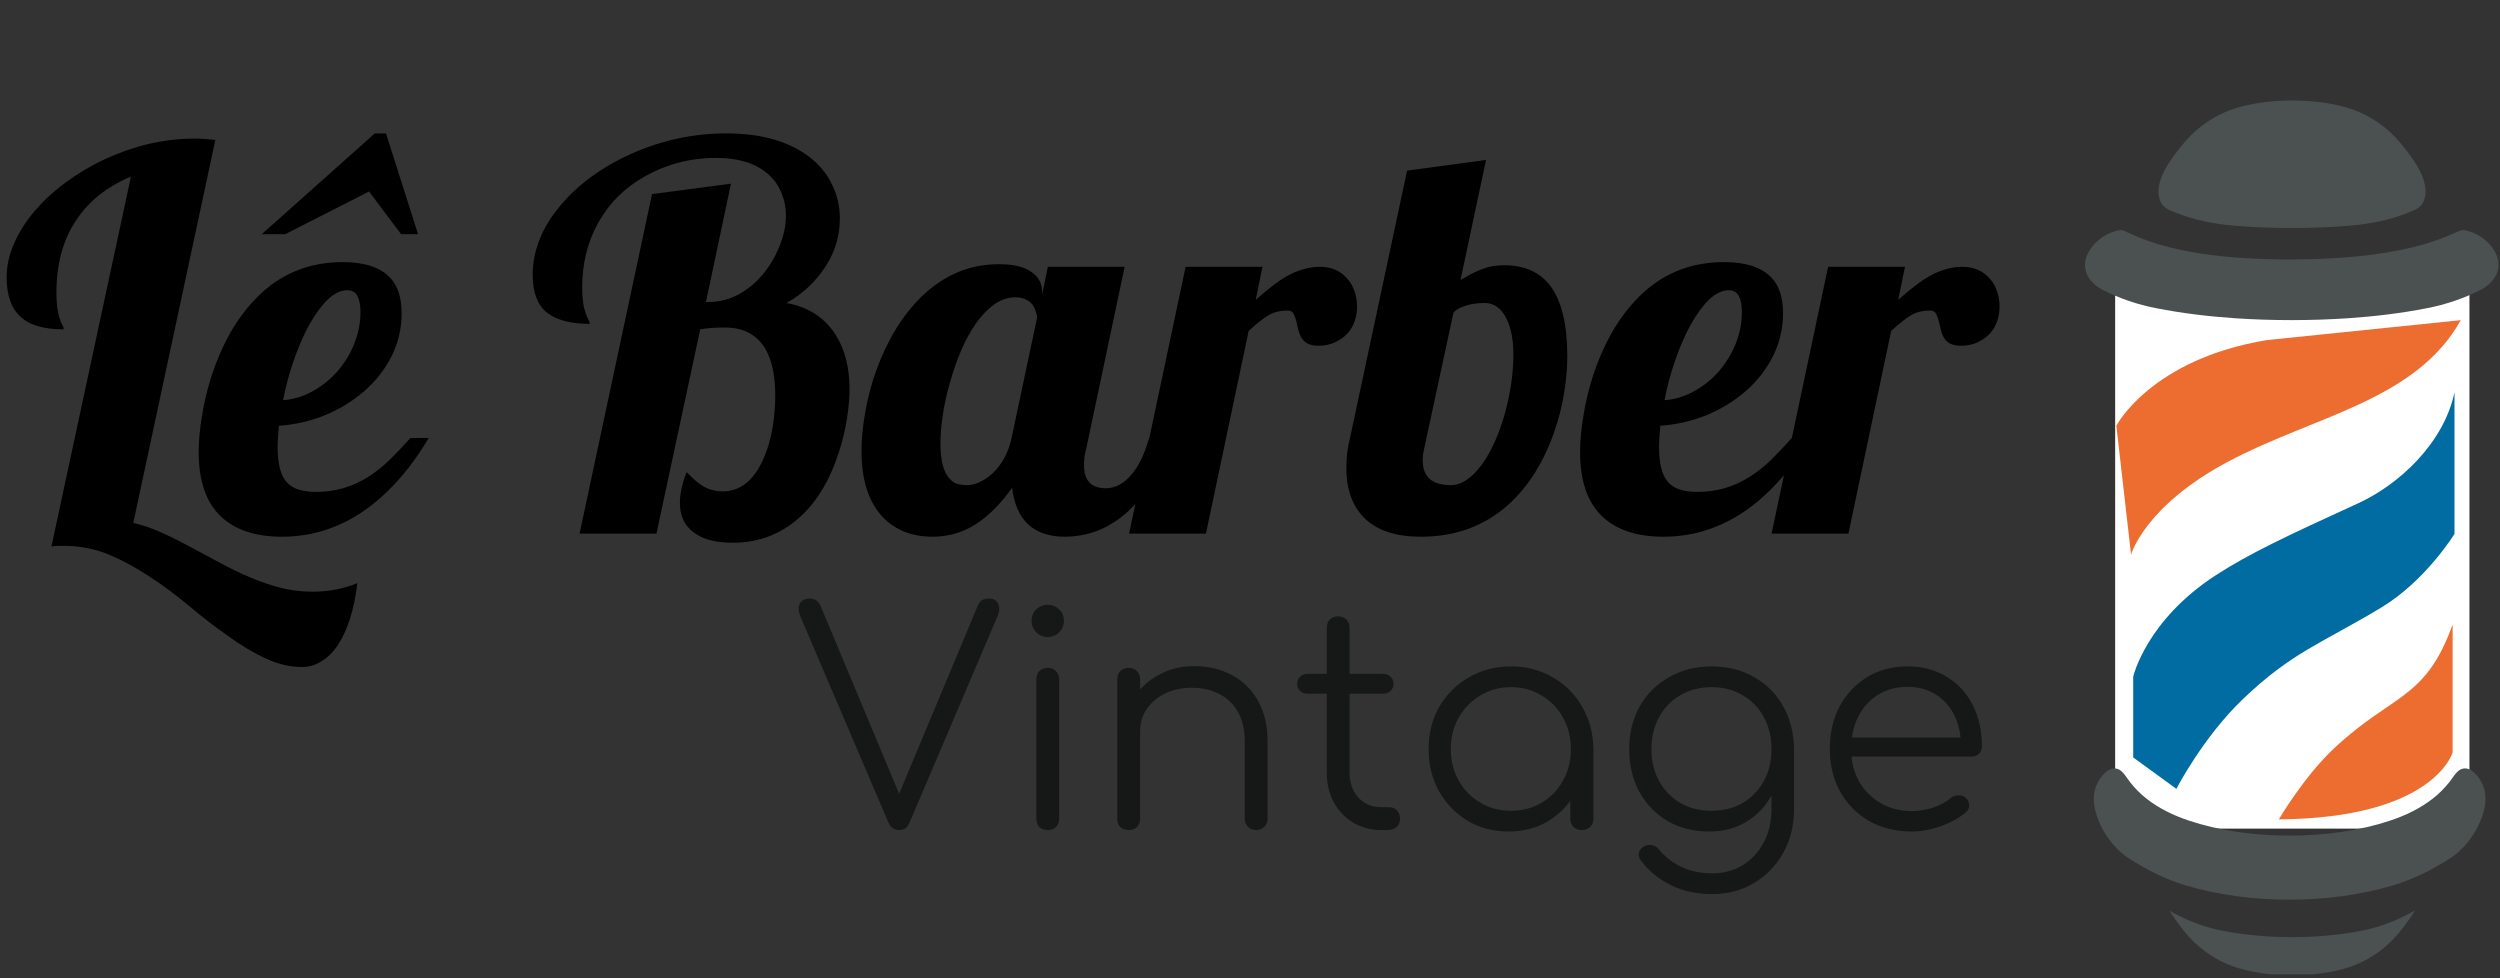 <svg width="253" height="99" viewBox="0 0 253 99" fill="none" xmlns="http://www.w3.org/2000/svg">
<rect x="0" y="0" width="253" height="99" fill="#333333" stroke="none"/>
<path d="M30.547 67.5C29.352 67.5 28.148 67.219 26.935 66.656C25.722 66.111 24.412 65.329 23.006 64.31C21.723 63.413 20.448 62.429 19.183 61.356C16.212 58.895 13.496 57.155 11.035 56.136C9.611 55.538 8.082 55.239 6.447 55.239H5.841C5.735 55.239 5.524 55.257 5.208 55.292L13.25 17.877C10.824 18.879 8.961 20.373 7.66 22.359C6.359 24.328 5.709 26.754 5.709 29.637C5.709 30.744 5.832 31.649 6.078 32.352C6.148 32.581 6.236 32.783 6.342 32.959C6.412 33.082 6.447 33.205 6.447 33.328C4.496 33.328 3.072 32.933 2.176 32.142C1.174 31.298 0.673 29.944 0.673 28.081C0.673 26.903 0.928 25.743 1.438 24.601C1.947 23.44 2.668 22.324 3.6 21.252C4.496 20.215 5.551 19.257 6.764 18.378C7.994 17.481 9.312 16.708 10.719 16.058C13.707 14.704 16.678 14.027 19.631 14.027C20.281 14.027 21.002 14.071 21.793 14.159L13.487 52.919C14.349 53.112 15.219 53.402 16.098 53.789C16.994 54.176 18.014 54.677 19.156 55.292L22.109 56.874C24.395 58.122 26.46 58.983 28.306 59.458C29.36 59.739 30.468 59.88 31.628 59.88C33.263 59.88 34.774 59.59 36.163 59.01C35.847 61.647 35.205 63.712 34.238 65.206C33.764 65.944 33.21 66.507 32.577 66.894C31.962 67.298 31.285 67.5 30.547 67.5ZM37.93 13.5H39.063L42.307 23.704H40.593L37.35 19.38L28.859 23.704H26.486L37.93 13.5ZM28.543 54.316C25.889 54.316 23.841 53.648 22.399 52.312C20.87 50.889 20.105 48.7 20.105 45.747C20.105 44.64 20.22 43.409 20.448 42.056C20.659 40.702 20.984 39.349 21.424 37.995C21.916 36.483 22.54 35.051 23.296 33.697C24.069 32.344 24.966 31.148 25.985 30.111C28.341 27.721 31.241 26.525 34.687 26.525C36.884 26.525 38.483 27.053 39.485 28.107C40.259 28.934 40.645 30.129 40.645 31.693C40.645 33.223 40.312 34.664 39.644 36.018C38.976 37.353 38.053 38.54 36.875 39.577C35.697 40.597 34.361 41.414 32.867 42.029C31.373 42.627 29.826 42.978 28.227 43.084C28.139 43.998 28.095 44.719 28.095 45.246C28.095 47.004 28.429 48.217 29.097 48.885C29.677 49.482 30.644 49.781 31.997 49.781C33.948 49.781 35.732 49.254 37.35 48.199C38.035 47.76 38.694 47.241 39.327 46.644C39.96 46.028 40.698 45.255 41.542 44.323H43.388C41.683 47.206 39.723 49.5 37.508 51.205C34.783 53.279 31.795 54.316 28.543 54.316ZM28.648 40.5C29.65 40.43 30.626 40.14 31.575 39.63C32.524 39.12 33.368 38.452 34.106 37.626C34.845 36.782 35.425 35.842 35.847 34.805C36.269 33.75 36.48 32.678 36.48 31.588C36.48 30.867 36.374 30.322 36.163 29.953C35.97 29.566 35.627 29.373 35.135 29.373C34.484 29.373 33.825 29.689 33.157 30.322C32.507 30.955 31.874 31.825 31.259 32.933C30.696 33.97 30.186 35.148 29.73 36.466C29.273 37.784 28.912 39.129 28.648 40.5ZM74.158 54.923C72.664 54.923 71.486 54.668 70.625 54.158C69.412 53.455 68.806 52.374 68.806 50.915C68.806 49.948 69.034 48.902 69.491 47.777C70.159 48.498 70.774 49.008 71.337 49.307C71.899 49.588 72.497 49.728 73.13 49.728C74.923 49.728 76.303 48.621 77.269 46.406C77.674 45.51 77.973 44.499 78.166 43.374C78.359 42.231 78.456 41.115 78.456 40.025C78.456 37.951 78.096 36.334 77.375 35.174C76.514 33.82 75.169 33.144 73.341 33.144C72.374 33.144 71.548 33.205 70.862 33.328L66.433 54H58.654L65.984 19.644L73.974 18.589L71.442 30.56H71.759C72.796 30.56 73.789 30.305 74.738 29.795C75.688 29.285 76.522 28.591 77.243 27.712C77.946 26.851 78.5 25.901 78.904 24.864C79.326 23.827 79.537 22.808 79.537 21.806C79.537 21.032 79.397 20.303 79.115 19.617C78.852 18.914 78.447 18.299 77.902 17.771C76.654 16.576 74.826 15.979 72.418 15.979C70.203 15.979 68.103 16.453 66.116 17.402C63.901 18.475 62.205 19.925 61.027 21.753C59.621 23.88 58.918 26.332 58.918 29.109C58.918 30.27 59.05 31.166 59.313 31.799C59.384 32.027 59.472 32.23 59.577 32.405C59.648 32.528 59.683 32.651 59.683 32.774C57.767 32.774 56.325 32.397 55.358 31.641C54.392 30.867 53.908 29.593 53.908 27.817C53.908 25.356 54.849 23.01 56.73 20.777C57.608 19.723 58.654 18.756 59.867 17.877C61.098 16.98 62.442 16.207 63.901 15.557C66.978 14.185 70.177 13.5 73.499 13.5C77.208 13.5 80.117 14.379 82.227 16.137C83.141 16.91 83.826 17.815 84.283 18.852C84.758 19.872 84.995 20.953 84.995 22.096C84.995 23.801 84.538 25.383 83.624 26.842C82.605 28.459 81.26 29.733 79.59 30.665C81.752 31.052 83.395 32.098 84.52 33.803C85.487 35.297 85.971 37.151 85.971 39.366C85.971 40.28 85.883 41.291 85.707 42.398C85.531 43.506 85.268 44.605 84.916 45.694C84.055 48.401 82.833 50.52 81.251 52.049C79.282 53.965 76.918 54.923 74.158 54.923ZM94.382 54.316C92.325 54.316 90.664 53.675 89.398 52.392C87.922 50.88 87.184 48.63 87.184 45.642C87.184 44.376 87.315 43.04 87.579 41.634C87.825 40.227 88.194 38.839 88.686 37.468C89.811 34.374 91.35 31.878 93.301 29.98C95.551 27.817 98.144 26.736 101.079 26.736C102.538 26.736 103.628 26.991 104.349 27.501C105.087 27.993 105.456 28.652 105.456 29.479V29.874L106.036 27H113.814L109.938 45.352C109.78 45.879 109.701 46.459 109.701 47.092C109.701 48.639 110.439 49.412 111.916 49.412C112.9 49.412 113.797 48.911 114.605 47.909C115.291 47.065 115.854 45.87 116.293 44.323H118.561C117.594 47.065 116.425 49.236 115.054 50.836C113.894 52.154 112.584 53.103 111.125 53.684C110.053 54.105 108.919 54.316 107.724 54.316C106.194 54.316 104.973 53.903 104.059 53.077C103.162 52.233 102.617 50.994 102.424 49.359C101.404 50.801 100.332 51.926 99.207 52.734C97.766 53.789 96.157 54.316 94.382 54.316ZM97.889 49.096C98.293 49.096 98.715 48.99 99.154 48.779C99.611 48.568 100.051 48.27 100.473 47.883C101.422 46.969 102.055 45.782 102.371 44.323L104.955 32.142C104.955 31.966 104.911 31.764 104.823 31.535C104.753 31.289 104.647 31.061 104.507 30.85C104.085 30.34 103.496 30.085 102.74 30.085C102.02 30.085 101.316 30.322 100.631 30.797C99.963 31.271 99.33 31.931 98.732 32.774C97.678 34.304 96.808 36.299 96.122 38.76C95.806 39.85 95.568 40.931 95.41 42.003C95.252 43.058 95.173 44.016 95.173 44.877C95.173 46.67 95.507 47.883 96.175 48.516C96.403 48.762 96.658 48.92 96.939 48.99C97.221 49.06 97.537 49.096 97.889 49.096ZM119.984 27H127.763L127.077 30.349C128.308 29.259 129.31 28.485 130.083 28.028C131.278 27.343 132.447 27 133.59 27C134.75 27 135.682 27.413 136.385 28.239C136.701 28.608 136.938 29.039 137.097 29.531C137.255 30.006 137.334 30.516 137.334 31.061C137.334 31.553 137.255 32.027 137.097 32.484C136.938 32.941 136.701 33.355 136.385 33.724C136.033 34.11 135.603 34.418 135.093 34.647C134.601 34.875 134.047 34.989 133.432 34.989C132.957 34.989 132.579 34.91 132.298 34.752C132.017 34.594 131.797 34.365 131.639 34.066C131.498 33.768 131.401 33.477 131.349 33.196C131.19 32.44 131.032 31.939 130.874 31.693C130.751 31.518 130.558 31.43 130.294 31.43C129.538 31.43 128.896 31.588 128.369 31.904C127.842 32.221 127.174 32.748 126.365 33.486L122.041 54H114.263L119.984 27ZM143.794 54.316C141.333 54.316 139.461 53.719 138.178 52.523C136.895 51.31 136.253 49.605 136.253 47.408C136.253 46.23 136.376 45.202 136.622 44.323L142.396 17.27L150.386 16.189L147.802 28.345C148.839 27.712 149.718 27.29 150.438 27.079C150.966 26.921 151.563 26.842 152.231 26.842C154.253 26.842 155.791 27.519 156.846 28.872C158.023 30.401 158.612 32.801 158.612 36.07C158.612 37.195 158.507 38.417 158.296 39.735C158.085 41.036 157.76 42.328 157.32 43.611C156.266 46.688 154.736 49.148 152.732 50.994C150.307 53.209 147.327 54.316 143.794 54.316ZM146.826 49.096C147.916 49.096 148.988 48.366 150.043 46.907C150.957 45.606 151.713 43.901 152.311 41.792C152.873 39.718 153.154 37.74 153.154 35.859C153.154 34.4 152.926 33.205 152.469 32.273C152.223 31.764 151.915 31.368 151.546 31.087C151.177 30.806 150.755 30.665 150.28 30.665C149.665 30.665 149.111 30.727 148.619 30.85C147.881 31.043 147.371 31.307 147.09 31.641L144.137 45.352C144.031 45.791 143.979 46.204 143.979 46.591C143.979 48.261 144.928 49.096 146.826 49.096ZM168.342 54.316C165.688 54.316 163.64 53.648 162.198 52.312C160.669 50.889 159.904 48.7 159.904 45.747C159.904 44.64 160.019 43.409 160.247 42.056C160.458 40.702 160.783 39.349 161.223 37.995C161.715 36.483 162.339 35.051 163.095 33.697C163.868 32.344 164.765 31.148 165.784 30.111C168.14 27.721 171.04 26.525 174.485 26.525C176.683 26.525 178.282 27.053 179.284 28.107C180.058 28.934 180.444 30.129 180.444 31.693C180.444 33.223 180.11 34.664 179.442 36.018C178.774 37.353 177.852 38.54 176.674 39.577C175.496 40.597 174.16 41.414 172.666 42.029C171.172 42.627 169.625 42.978 168.025 43.084C167.938 43.998 167.894 44.719 167.894 45.246C167.894 47.004 168.228 48.217 168.896 48.885C169.476 49.482 170.442 49.781 171.796 49.781C173.747 49.781 175.531 49.254 177.148 48.199C177.834 47.76 178.493 47.241 179.126 46.644C179.759 46.028 180.497 45.255 181.341 44.323H183.187C181.481 47.206 179.521 49.5 177.307 51.205C174.582 53.279 171.594 54.316 168.342 54.316ZM168.447 40.5C169.449 40.43 170.425 40.14 171.374 39.63C172.323 39.12 173.167 38.452 173.905 37.626C174.644 36.782 175.224 35.842 175.646 34.805C176.067 33.75 176.278 32.678 176.278 31.588C176.278 30.867 176.173 30.322 175.962 29.953C175.769 29.566 175.426 29.373 174.934 29.373C174.283 29.373 173.624 29.689 172.956 30.322C172.306 30.955 171.673 31.825 171.058 32.933C170.495 33.97 169.985 35.148 169.528 36.466C169.071 37.784 168.711 39.129 168.447 40.5ZM185.006 27H192.784L192.099 30.349C193.329 29.259 194.331 28.485 195.104 28.028C196.3 27.343 197.469 27 198.611 27C199.771 27 200.703 27.413 201.406 28.239C201.723 28.608 201.96 29.039 202.118 29.531C202.276 30.006 202.355 30.516 202.355 31.061C202.355 31.553 202.276 32.027 202.118 32.484C201.96 32.941 201.723 33.355 201.406 33.724C201.055 34.11 200.624 34.418 200.114 34.647C199.622 34.875 199.068 34.989 198.453 34.989C197.979 34.989 197.601 34.91 197.319 34.752C197.038 34.594 196.818 34.365 196.66 34.066C196.52 33.768 196.423 33.477 196.37 33.196C196.212 32.44 196.054 31.939 195.896 31.693C195.772 31.518 195.579 31.43 195.315 31.43C194.56 31.43 193.918 31.588 193.391 31.904C192.863 32.221 192.195 32.748 191.387 33.486L187.062 54H179.284L185.006 27Z" fill="black"/>
<path d="M90.994 84C90.494 84 90.134 83.75 89.914 83.25L81.004 62.4C80.784 61.84 80.764 61.4 80.944 61.08C81.144 60.74 81.484 60.57 81.964 60.57C82.464 60.57 82.824 60.82 83.044 61.32L91.324 81.12H90.664L98.914 61.38C99.034 61.08 99.184 60.87 99.364 60.75C99.544 60.63 99.784 60.57 100.084 60.57C100.544 60.57 100.854 60.75 101.014 61.11C101.174 61.45 101.164 61.84 100.984 62.28L92.044 83.25C91.924 83.53 91.774 83.73 91.594 83.85C91.414 83.95 91.214 84 90.994 84ZM106.048 84C105.688 84 105.398 83.9 105.178 83.7C104.978 83.48 104.878 83.19 104.878 82.83V68.76C104.878 68.4 104.978 68.12 105.178 67.92C105.398 67.7 105.688 67.59 106.048 67.59C106.388 67.59 106.658 67.7 106.858 67.92C107.078 68.12 107.188 68.4 107.188 68.76V82.83C107.188 83.19 107.078 83.48 106.858 83.7C106.658 83.9 106.388 84 106.048 84ZM106.018 64.47C105.578 64.47 105.198 64.31 104.878 63.99C104.558 63.67 104.398 63.28 104.398 62.82C104.398 62.32 104.558 61.93 104.878 61.65C105.218 61.35 105.608 61.2 106.048 61.2C106.468 61.2 106.838 61.35 107.158 61.65C107.498 61.93 107.668 62.32 107.668 62.82C107.668 63.28 107.508 63.67 107.188 63.99C106.868 64.31 106.478 64.47 106.018 64.47ZM127.14 84C126.8 84 126.52 83.89 126.3 83.67C126.08 83.45 125.97 83.18 125.97 82.86V75.06C125.97 73.82 125.73 72.8 125.25 72C124.79 71.2 124.15 70.6 123.33 70.2C122.53 69.8 121.62 69.6 120.6 69.6C119.62 69.6 118.73 69.79 117.93 70.17C117.15 70.55 116.53 71.07 116.07 71.73C115.61 72.39 115.38 73.14 115.38 73.98H113.73C113.77 72.72 114.11 71.6 114.75 70.62C115.39 69.62 116.24 68.84 117.3 68.28C118.36 67.7 119.54 67.41 120.84 67.41C122.26 67.41 123.53 67.71 124.65 68.31C125.77 68.89 126.65 69.75 127.29 70.89C127.95 72.03 128.28 73.42 128.28 75.06V82.86C128.28 83.18 128.17 83.45 127.95 83.67C127.73 83.89 127.46 84 127.14 84ZM114.24 84C113.88 84 113.59 83.9 113.37 83.7C113.17 83.48 113.07 83.2 113.07 82.86V68.76C113.07 68.4 113.17 68.12 113.37 67.92C113.59 67.7 113.88 67.59 114.24 67.59C114.58 67.59 114.85 67.7 115.05 67.92C115.27 68.12 115.38 68.4 115.38 68.76V82.86C115.38 83.2 115.27 83.48 115.05 83.7C114.85 83.9 114.58 84 114.24 84ZM139.793 84C138.733 84 137.783 83.75 136.943 83.25C136.123 82.75 135.473 82.07 134.993 81.21C134.513 80.33 134.273 79.33 134.273 78.21V63.54C134.273 63.2 134.373 62.92 134.573 62.7C134.793 62.48 135.073 62.37 135.413 62.37C135.753 62.37 136.033 62.48 136.253 62.7C136.473 62.92 136.583 63.2 136.583 63.54V78.21C136.583 79.23 136.883 80.07 137.483 80.73C138.083 81.37 138.853 81.69 139.793 81.69H140.603C140.923 81.69 141.183 81.8 141.383 82.02C141.583 82.24 141.683 82.52 141.683 82.86C141.683 83.2 141.563 83.48 141.323 83.7C141.083 83.9 140.783 84 140.423 84H139.793ZM132.323 70.2C132.023 70.2 131.773 70.11 131.573 69.93C131.373 69.73 131.273 69.49 131.273 69.21C131.273 68.91 131.373 68.67 131.573 68.49C131.773 68.29 132.023 68.19 132.323 68.19H139.973C140.273 68.19 140.523 68.29 140.723 68.49C140.923 68.67 141.023 68.91 141.023 69.21C141.023 69.49 140.923 69.73 140.723 69.93C140.523 70.11 140.273 70.2 139.973 70.2H132.323ZM152.673 84.15C151.133 84.15 149.753 83.79 148.533 83.07C147.313 82.33 146.343 81.33 145.623 80.07C144.923 78.81 144.573 77.39 144.573 75.81C144.573 74.21 144.933 72.78 145.653 71.52C146.393 70.26 147.393 69.27 148.653 68.55C149.913 67.81 151.333 67.44 152.913 67.44C154.493 67.44 155.903 67.81 157.143 68.55C158.403 69.27 159.393 70.26 160.113 71.52C160.853 72.78 161.233 74.21 161.253 75.81L160.323 76.53C160.323 77.97 159.983 79.27 159.303 80.43C158.643 81.57 157.733 82.48 156.573 83.16C155.433 83.82 154.133 84.15 152.673 84.15ZM152.913 82.05C154.073 82.05 155.103 81.78 156.003 81.24C156.923 80.7 157.643 79.96 158.163 79.02C158.703 78.06 158.973 76.99 158.973 75.81C158.973 74.61 158.703 73.54 158.163 72.6C157.643 71.66 156.923 70.92 156.003 70.38C155.103 69.82 154.073 69.54 152.913 69.54C151.773 69.54 150.743 69.82 149.823 70.38C148.903 70.92 148.173 71.66 147.633 72.6C147.093 73.54 146.823 74.61 146.823 75.81C146.823 76.99 147.093 78.06 147.633 79.02C148.173 79.96 148.903 80.7 149.823 81.24C150.743 81.78 151.773 82.05 152.913 82.05ZM160.083 84C159.743 84 159.463 83.9 159.243 83.7C159.023 83.48 158.913 83.2 158.913 82.86V77.73L159.483 75.36L161.253 75.81V82.86C161.253 83.2 161.143 83.48 160.923 83.7C160.703 83.9 160.423 84 160.083 84ZM172.976 84.15C171.396 84.15 169.996 83.8 168.776 83.1C167.556 82.38 166.596 81.39 165.896 80.13C165.216 78.87 164.876 77.43 164.876 75.81C164.876 74.17 165.236 72.72 165.956 71.46C166.676 70.2 167.666 69.22 168.926 68.52C170.186 67.8 171.616 67.44 173.216 67.44C174.836 67.44 176.266 67.8 177.506 68.52C178.766 69.22 179.746 70.2 180.446 71.46C181.166 72.72 181.536 74.17 181.556 75.81L180.206 76.53C180.206 78.01 179.896 79.33 179.276 80.49C178.656 81.63 177.796 82.53 176.696 83.19C175.616 83.83 174.376 84.15 172.976 84.15ZM173.276 90.48C171.696 90.48 170.306 90.18 169.106 89.58C167.906 89 166.916 88.2 166.136 87.18C165.916 86.94 165.816 86.68 165.836 86.4C165.876 86.12 166.026 85.89 166.286 85.71C166.546 85.53 166.836 85.47 167.156 85.53C167.476 85.59 167.726 85.74 167.906 85.98C168.486 86.7 169.226 87.28 170.126 87.72C171.046 88.16 172.106 88.38 173.306 88.38C174.426 88.38 175.436 88.11 176.336 87.57C177.236 87.03 177.946 86.27 178.466 85.29C179.006 84.31 179.276 83.16 179.276 81.84V77.28L180.146 75.54L181.556 75.81V81.93C181.556 83.55 181.196 85 180.476 86.28C179.756 87.58 178.776 88.6 177.536 89.34C176.296 90.1 174.876 90.48 173.276 90.48ZM173.216 82.05C174.396 82.05 175.436 81.79 176.336 81.27C177.256 80.73 177.976 79.99 178.496 79.05C179.016 78.11 179.276 77.03 179.276 75.81C179.276 74.59 179.016 73.51 178.496 72.57C177.976 71.61 177.256 70.87 176.336 70.35C175.436 69.81 174.396 69.54 173.216 69.54C172.036 69.54 170.986 69.81 170.066 70.35C169.146 70.87 168.426 71.61 167.906 72.57C167.386 73.51 167.126 74.59 167.126 75.81C167.126 77.03 167.386 78.11 167.906 79.05C168.426 79.99 169.146 80.73 170.066 81.27C170.986 81.79 172.036 82.05 173.216 82.05ZM193.489 84.15C191.869 84.15 190.429 83.8 189.169 83.1C187.929 82.38 186.949 81.39 186.229 80.13C185.529 78.87 185.179 77.43 185.179 75.81C185.179 74.17 185.509 72.73 186.169 71.49C186.849 70.23 187.779 69.24 188.959 68.52C190.139 67.8 191.499 67.44 193.039 67.44C194.559 67.44 195.879 67.79 196.999 68.49C198.139 69.17 199.019 70.12 199.639 71.34C200.259 72.56 200.569 73.95 200.569 75.51C200.569 75.83 200.469 76.09 200.269 76.29C200.069 76.47 199.809 76.56 199.489 76.56H186.739V74.64H199.729L198.439 75.57C198.459 74.41 198.249 73.37 197.809 72.45C197.369 71.53 196.739 70.81 195.919 70.29C195.119 69.77 194.159 69.51 193.039 69.51C191.899 69.51 190.899 69.78 190.039 70.32C189.179 70.86 188.509 71.61 188.029 72.57C187.569 73.51 187.339 74.59 187.339 75.81C187.339 77.03 187.599 78.11 188.119 79.05C188.659 79.99 189.389 80.73 190.309 81.27C191.229 81.81 192.289 82.08 193.489 82.08C194.209 82.08 194.929 81.96 195.649 81.72C196.389 81.46 196.979 81.14 197.419 80.76C197.639 80.58 197.889 80.49 198.169 80.49C198.449 80.47 198.689 80.54 198.889 80.7C199.149 80.94 199.279 81.2 199.279 81.48C199.299 81.76 199.189 82 198.949 82.2C198.289 82.76 197.449 83.23 196.429 83.61C195.409 83.97 194.429 84.15 193.489 84.15Z" fill="#161717"/>
<g clip-path="url(#clip0_4_48)">
<path d="M214.054 28.522H249.908V83.857H214.054V28.522Z" fill="white"/>
<path d="M229.412 34.416C217.659 36.355 214.173 43.082 214.173 43.082L215.664 56.13C215.664 56.13 217.008 51.244 225.422 46.75C234.144 42.088 244.448 40.597 249.033 32.4L229.412 34.416Z" fill="#ED6C30"/>
<path d="M248.396 39.701C247.297 44.916 242.698 49.081 238.652 50.929C231.365 54.261 227.606 56.032 224.225 58.223C217.162 62.808 215.881 68.485 215.881 68.485V76.654L220.249 79.832C220.249 79.832 222.916 74.645 226.969 70.76C231.946 66 234.872 65.153 240.948 61.506C245.463 58.804 248.396 54.03 248.396 54.03V39.701Z" fill="#006CA2"/>
<path d="M230.616 82.919C230.616 82.919 233.15 78.586 236.237 75.702C242.159 70.165 245.463 70.858 248.207 63.193V76.143C248.207 76.15 246.352 82.8 230.616 82.919V82.919Z" fill="#ED6C30"/>
<path d="M220.872 14.641C222.496 12.639 224.589 11.351 226.885 10.77C230.063 9.965 233.892 9.965 237.07 10.77C239.359 11.351 241.452 12.639 243.062 14.641C244.098 15.915 245.89 18.176 245.379 20.073C245.113 21.06 244.392 21.242 243.636 21.55C241.788 22.292 239.842 22.663 237.875 22.831C233.857 23.16 230.014 23.16 226.003 22.831C224.043 22.663 222.097 22.285 220.256 21.55C219.5 21.242 218.786 21.06 218.527 20.073C218.016 18.169 219.829 15.915 220.872 14.641V14.641ZM250.972 29.369C249.299 30.209 247.521 30.818 245.61 31.189C242.999 31.7 240.332 32.022 237.651 32.204C233.906 32.456 229.958 32.463 226.15 32.204C223.469 32.022 220.809 31.7 218.205 31.189C216.287 30.818 214.523 30.209 212.857 29.369C211.247 28.557 210.491 27.059 211.373 25.498C212.003 24.385 213.144 23.517 214.558 23.279C215.321 23.139 218.359 26.254 231.708 26.254C245.316 26.254 248.55 23.139 249.327 23.279C250.741 23.524 251.875 24.385 252.498 25.498C253.352 27.059 252.589 28.557 250.972 29.369V29.369ZM243.139 93.944C241.515 96.072 239.415 97.451 237.105 98.067C233.906 98.921 230.056 98.921 226.85 98.067C224.547 97.451 222.433 96.072 220.802 93.944C220.438 93.468 219.976 92.845 219.549 92.166C221.194 93.111 223.007 93.818 224.946 94.196C229.321 95.05 234.585 95.05 238.967 94.196C240.92 93.811 242.747 93.097 244.399 92.131C243.979 92.831 243.51 93.461 243.139 93.944ZM251.329 82.191C250.818 84.011 249.53 85.852 247.941 86.867C246.135 88.022 244.224 88.988 242.18 89.597C235.677 91.536 227.669 91.536 221.173 89.597C219.136 88.988 217.239 88.022 215.44 86.867C213.858 85.845 212.577 84.004 212.087 82.191C211.835 81.267 211.786 80.238 212.22 79.335C212.563 78.6 213.389 77.508 214.313 77.816C214.838 77.991 215.23 78.726 215.552 79.139C216.035 79.762 216.581 80.315 217.211 80.812C218.478 81.813 219.969 82.527 221.516 83.045C227.557 85.068 235.817 85.075 241.886 83.045C243.44 82.527 244.931 81.813 246.205 80.812C246.842 80.315 247.388 79.762 247.885 79.139C248.207 78.726 248.606 77.991 249.131 77.816C250.055 77.508 250.867 78.6 251.21 79.335C251.637 80.238 251.588 81.267 251.329 82.191Z" fill="#4B5051"/>
</g>
<defs>
<clipPath id="clip0_4_48">
<rect width="42" height="89.6" fill="white" transform="translate(211 9)"/>
</clipPath>
</defs>
</svg>
